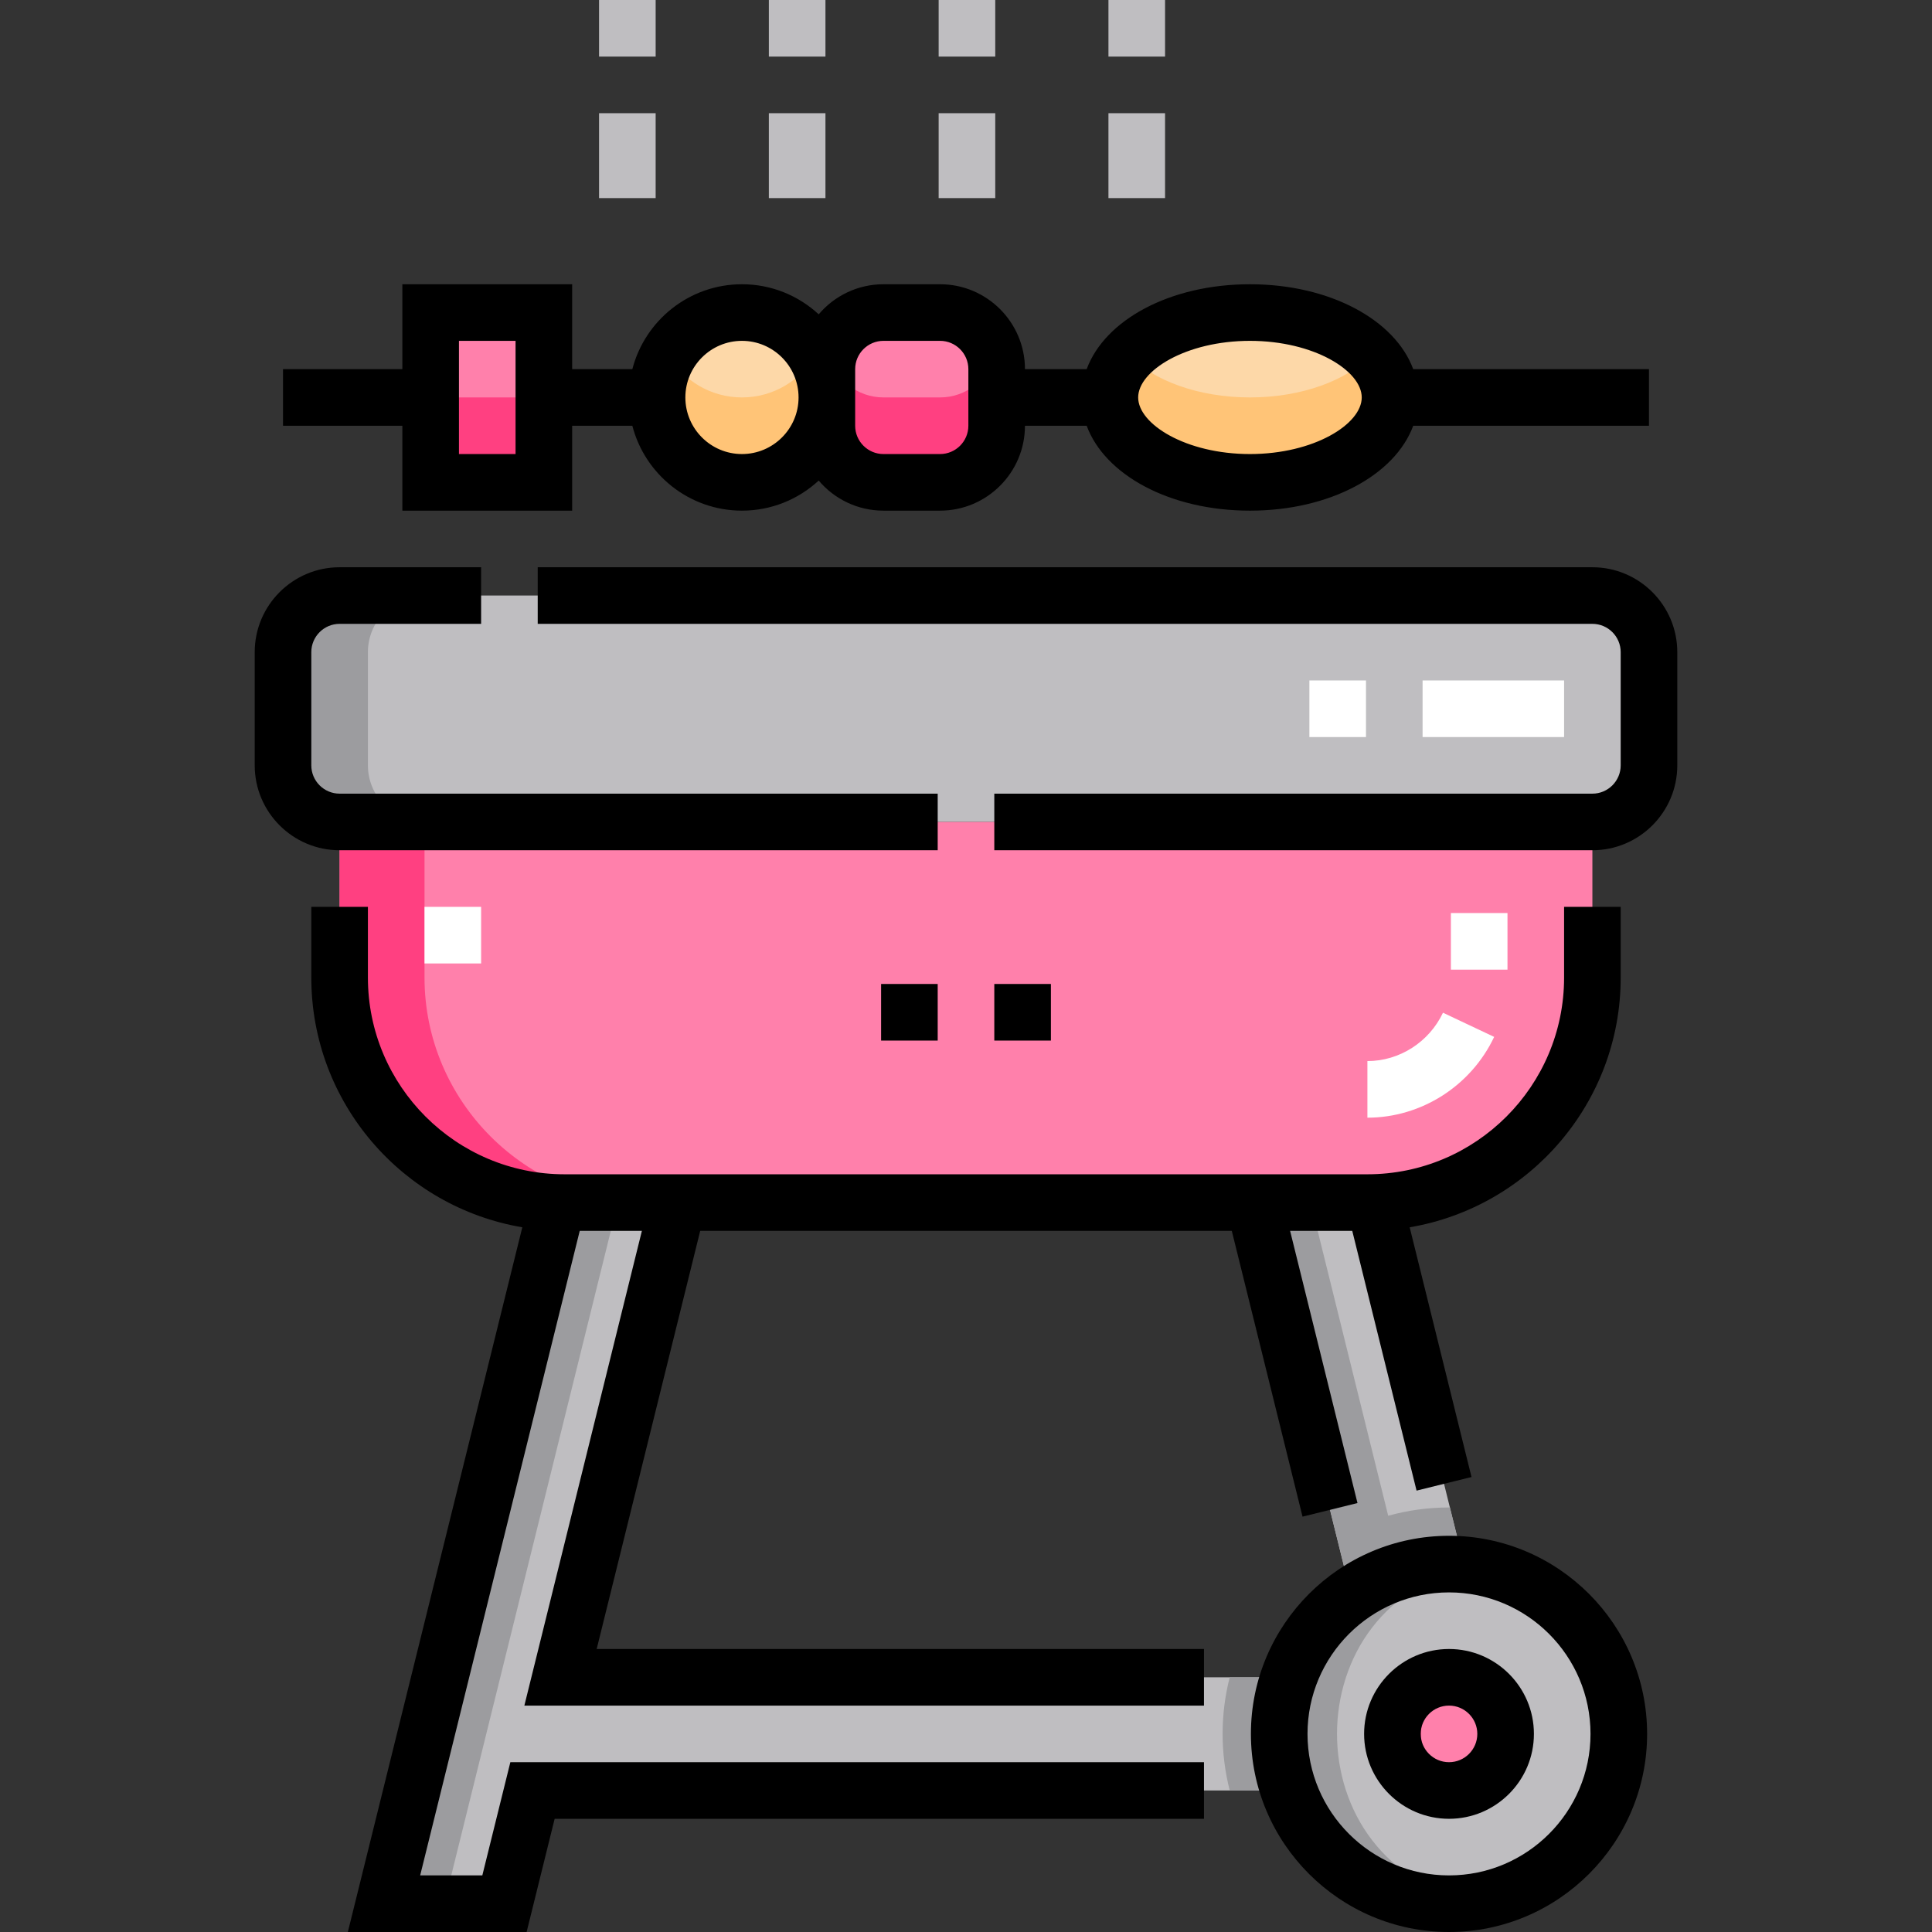 <svg enable-background="new 0 0 512.006 512.006" height="512" viewBox="0 0 512.006 512.006" width="512" xmlns="http://www.w3.org/2000/svg"><rect x="0" y="0" width="512.006" height="512.006" fill="#333333" stroke="none"/><g clip-rule="evenodd" fill-rule="evenodd"><path d="m114.131 82.823h30v45h-30z" fill="#ff80ab"/><circle cx="196.63" cy="105.323" fill="#fdd8a8" r="22.5"/><path d="m264.13 97.823c0-8.25-6.75-15-14.999-15h-15.001c-8.25 0-15 6.75-15 15v15.001c0 8.25 6.75 14.999 15 14.999h15.001c8.25 0 14.999-6.75 14.999-14.999z" fill="#ff80ab"/><ellipse cx="331.254" cy="105.324" fill="#fdd8a8" rx="37.125" ry="22.5"/><path d="m422.003 157.823h-332.001c-8.25 0-15 6.75-15 15v30.001c0 8.25 6.755 15 15 15h332.002c8.244 0 15-6.756 15-15v-30.001c-.001-8.245-6.751-15-15.001-15z" fill="#bfbec1"/><path d="m422.003 217.823h-332.001v41.248c0 32.175 25.828 58.61 57.775 59.592.614.022 1.23.032 1.849.032h30.068 152.617 30.068c.618 0 1.235-.01 1.849-.032 31.947-.983 57.775-27.418 57.775-59.592z" fill="#ff80ab"/><path d="m148.548 444.5 31.146-125.805h-30.068c-.619 0-1.235-.01-1.849-.032l-46.009 185.837h31.925l7.427-30 200.448.001c-3.404-9.63-3.408-20.372.003-30.001z" fill="#bfbec1"/><path d="m325.9 474.501h15.669c-3.404-9.63-3.408-20.372.003-30.001h-15.677c-2.516 9.79-2.517 20.211.005 30.001z" fill="#9c9c9f"/><path d="m387.999 414.678-23.771-96.012c-.614.019-1.23.029-1.849.029h-30.068l25.755 104.031c8.695-6.145 19.337-9.009 29.933-8.048z" fill="#bfbec1"/><path d="m429.008 459.5c0-24.852-20.131-44.957-44.919-45-25.052 0-45.081 20.222-45.081 45 0 24.707 20.001 45 45 45 24.853 0 45-20.147 45-45zm-60 0c0-8.284 6.716-15 15-15s15 6.716 15 15-6.716 15-15 15-15-6.716-15-15z" fill="#bfbec1"/><circle cx="384.008" cy="459.5" fill="#ff80ab" r="15"/><path d="m112.502 157.823h-22.5c-8.25 0-15 6.75-15 15v30.001c0 8.25 6.755 15 15 15h22.5c-8.244 0-15-6.75-15-15v-30.001c0-8.25 6.75-15 15-15z" fill="#9c9c9f"/><path d="m112.502 217.823h-22.5v41.248c0 32.175 25.828 58.61 57.775 59.592.614.022 1.23.032 1.849.032h22.384c-32.74-.064-59.508-26.874-59.508-59.624z" fill="#ff4081"/><g fill="#9c9c9f"><path d="m163.732 318.695h-14.106c-.619 0-1.235-.01-1.849-.032l-46.009 185.837h15.963z"/><path d="m364.236 318.695-.007-.029c-.576.018-1.153.027-1.733.029zm23.763 95.983c-10.602-.963-21.27 1.925-29.934 8.048l-25.755-104.031h15.034l20.548 82.998c5.156-1.434 10.592-2.198 16.208-2.193l.141.002z"/><path d="m391.528 415.129c-27.363-4.605-52.52 16.4-52.52 44.371 0 27.959 25.139 48.963 52.494 44.375-49.549-8.3-49.596-80.431.026-88.746z"/></g><path d="m387.758 444.972c-9.42-2.424-18.75 4.67-18.75 14.527s9.33 16.952 18.75 14.528c-14.902-3.835-14.902-25.22 0-29.055z" fill="#ff4081"/><path d="m114.131 105.324h30v22.5h-30z" fill="#ff4081"/><path d="m219.13 105.323c0-4.098-1.096-7.94-3.011-11.25-3.89 6.725-11.161 11.25-19.489 11.25s-15.599-4.525-19.489-11.25c-1.914 3.309-3.011 7.152-3.011 11.25 0 12.427 10.074 22.5 22.5 22.5s22.5-10.073 22.5-22.5z" fill="#ffc477"/><path d="m264.13 97.823c0-1.293-.166-2.55-.478-3.75-1.676 6.451-7.565 11.25-14.522 11.25h-15c-6.957 0-12.846-4.799-14.522-11.25-.312 1.2-.478 2.456-.478 3.75v15.001c0 8.25 6.75 14.999 15 14.999h15.001c8.25 0 14.999-6.75 14.999-14.999z" fill="#ff4081"/><path d="m368.378 105.324c0-4.098-1.809-7.94-4.968-11.25-6.419 6.725-18.415 11.25-32.157 11.25-13.741 0-25.738-4.525-32.157-11.25-3.159 3.31-4.968 7.152-4.968 11.25 0 12.426 16.621 22.5 37.125 22.5s37.125-10.074 37.125-22.5z" fill="#ffc477"/></g><path d="m308.754 52.5h-15v-22.5h15zm-45 0h-15v-22.5h15zm-44.999 0h-15v-22.5h15zm-44.999 0h-15v-22.5h15zm134.998-37.5h-15v-15h15zm-45 0h-15v-15h15zm-44.999 0h-15v-15h15zm-44.999 0h-15v-15h15z" fill="#bfbec1"/><g fill="#fff"><path d="m362.38 296.201v-15c8.488 0 16.352-5.031 20.03-12.817l13.563 6.408c-6.146 13.006-19.333 21.409-33.593 21.409zm37.124-39.232h-15v-14.999h15z"/><path d="m414.504 195.329h-37.5v-15h37.5zm-52.5 0h-15v-15h15z"/><path d="m112.502 240.329h15v15h-15z"/></g><path d="m248.503 225.329v-15h-158.501c-4.135 0-7.5-3.364-7.5-7.5v-30c0-4.136 3.364-7.5 7.5-7.5h37.5v-15h-37.5c-12.406 0-22.5 10.094-22.5 22.5v30c0 12.406 10.093 22.5 22.5 22.5z"/><path d="m422.004 150.329h-279.502v15h279.502c4.136 0 7.5 3.364 7.5 7.5v30c0 4.136-3.364 7.5-7.5 7.5h-158.501v15h158.501c12.406 0 22.5-10.094 22.5-22.5v-30c0-12.406-10.094-22.5-22.5-22.5z"/><path d="m185.564 326.201h140.878l18.749 75.731 14.561-3.605-17.856-72.126h16.472l17.042 68.832 14.561-3.605-16.385-66.18c31.695-5.351 55.92-32.977 55.92-66.171v-18.748h-15v18.748c0 28.741-23.383 52.124-52.124 52.124h-212.756c-28.741 0-52.124-23.383-52.124-52.124v-18.748h-15v18.748c0 33.194 24.225 60.82 55.92 66.171l-46.237 186.758h47.378l7.427-30h172.082v-15h-183.821l-7.427 30h-16.473l42.287-170.805h16.472l-31.146 125.805h180.107v-15h-160.94z"/><path d="m384.008 407.006c-28.948 0-52.5 23.552-52.5 52.5s23.552 52.5 52.5 52.5 52.5-23.552 52.5-52.5-23.552-52.5-52.5-52.5zm0 90c-20.678 0-37.5-16.822-37.5-37.5s16.822-37.5 37.5-37.5 37.5 16.822 37.5 37.5-16.823 37.5-37.5 37.5z"/><path d="m384.008 437.006c-12.406 0-22.5 10.094-22.5 22.5s10.094 22.5 22.5 22.5 22.5-10.094 22.5-22.5-10.094-22.5-22.5-22.5zm0 30c-4.136 0-7.5-3.364-7.5-7.5s3.364-7.5 7.5-7.5 7.5 3.364 7.5 7.5-3.365 7.5-7.5 7.5z"/><path d="m106.631 135.329h45v-22.5h15.948c3.339 12.925 15.097 22.5 29.051 22.5 7.842 0 14.988-3.028 20.338-7.972 4.13 4.872 10.289 7.972 17.161 7.972h15.001c12.406 0 22.499-10.093 22.499-22.499h16.354c4.835 13.079 22.113 22.5 43.27 22.5s38.436-9.421 43.271-22.5h62.479v-15h-62.479c-4.835-13.079-22.114-22.5-43.271-22.5s-38.435 9.421-43.27 22.5h-16.353v-.001c0-12.406-10.093-22.5-22.499-22.5h-15.001c-6.872 0-13.031 3.101-17.161 7.972-5.351-4.944-12.496-7.972-20.338-7.972-13.953 0-25.712 9.575-29.051 22.5h-15.948v-22.5h-45v22.501h-31.63v15h31.629zm224.623-44.999c16.956 0 29.625 7.919 29.625 15s-12.669 15-29.625 15c-16.955 0-29.624-7.919-29.624-15s12.669-15 29.624-15zm-104.624 7.499c0-4.136 3.364-7.5 7.5-7.5h15.001c4.135 0 7.499 3.364 7.499 7.5v15.001c0 4.135-3.364 7.499-7.499 7.499h-15.001c-4.135 0-7.5-3.364-7.5-7.499zm-30-7.5c8.271 0 15 6.729 15 15s-6.729 15-15 15-15-6.729-15-15 6.729-15 15-15zm-74.999 0h15v30h-15z"/><path d="m263.503 260.766h15v15h-15z"/><path d="m233.503 260.766h15v15h-15z"/></svg>